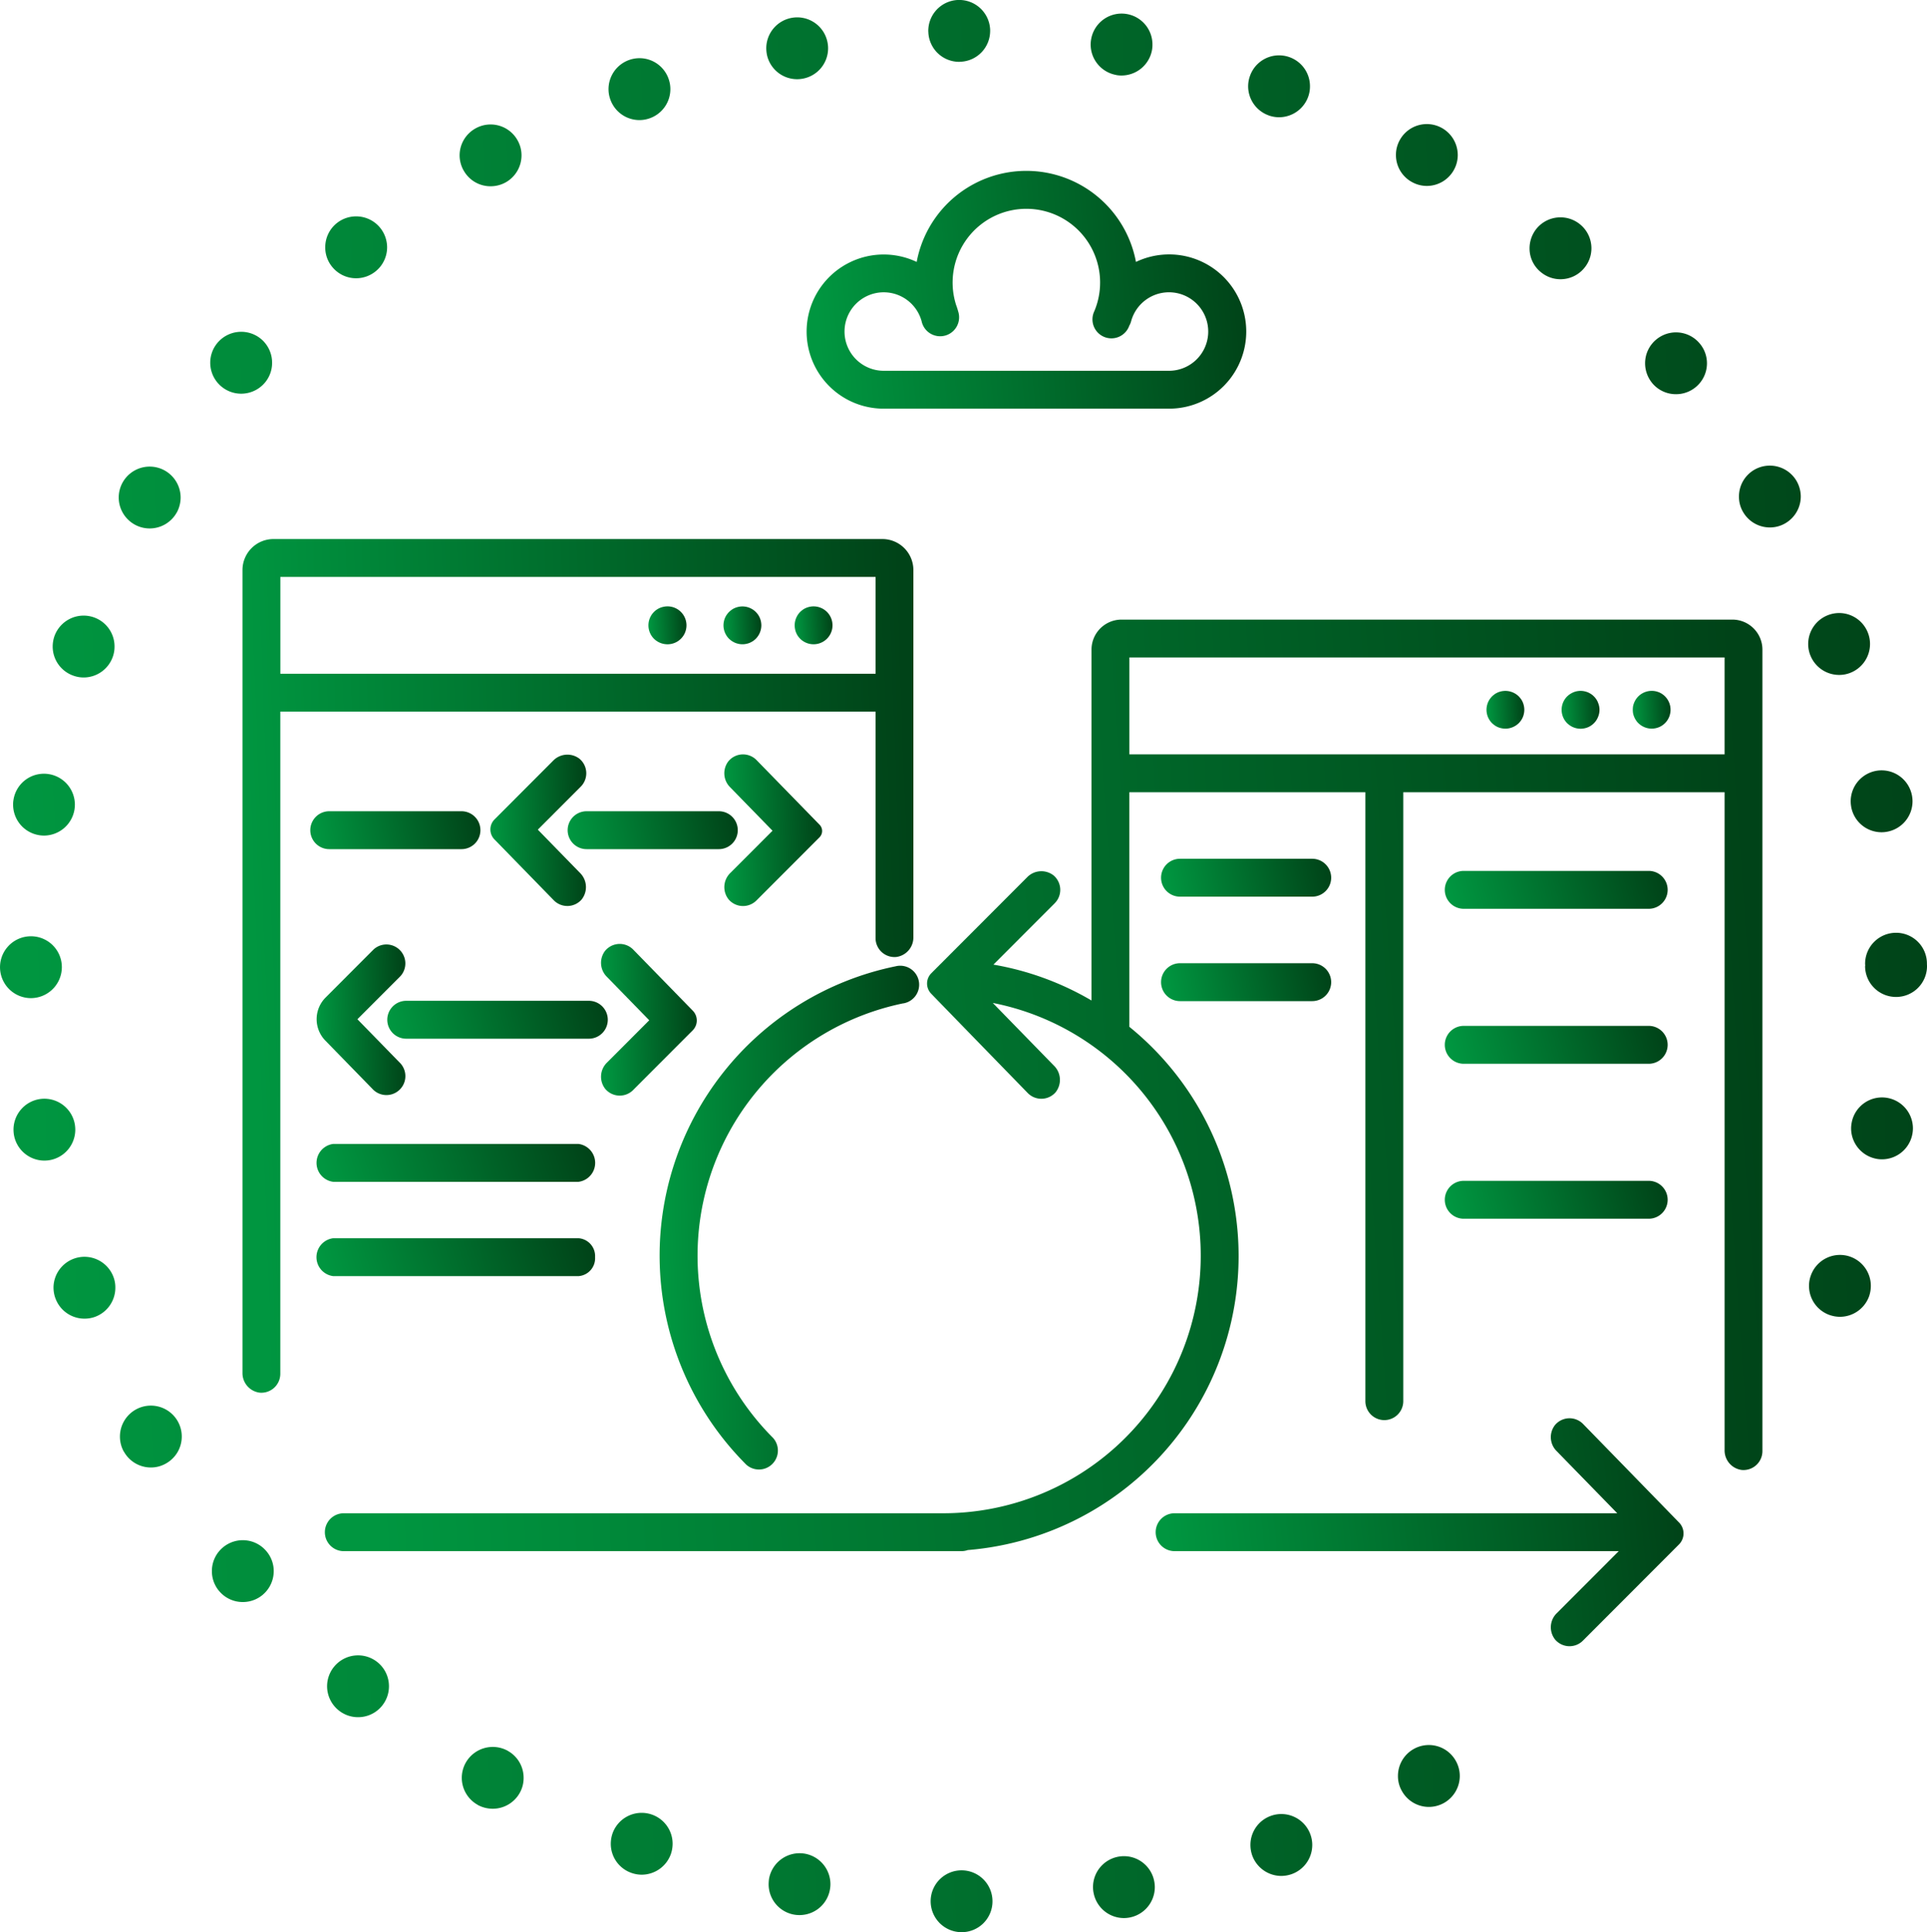 <svg xmlns="http://www.w3.org/2000/svg" xmlns:xlink="http://www.w3.org/1999/xlink" width="203.362" height="203.869" viewBox="0 0 203.362 203.869">
  <defs>
    <linearGradient id="linear-gradient" x1="0.02" y1="0.545" x2="1" y2="0.5" gradientUnits="objectBoundingBox">
      <stop offset="0" stop-color="#009640"/>
      <stop offset="1" stop-color="#004318"/>
    </linearGradient>
  </defs>
  <g id="Groupe_155" data-name="Groupe 155" transform="translate(-476.098 -151.573)">
    <path id="Tracé_346" data-name="Tracé 346" d="M577.579,355.442Zm-3.267-3.258a3.263,3.263,0,0,1,3.267-3.267h0a3.261,3.261,0,0,1,3.258,3.267h0a3.248,3.248,0,0,1-3.258,3.258h0A3.267,3.267,0,0,1,574.312,352.184Zm17.186-.93a3.292,3.292,0,0,1-.052-.582h0a3.262,3.262,0,0,1,2.7-3.2h0a3.254,3.254,0,0,1,3.771,2.65h0a3.269,3.269,0,0,1,.052.573h0a3.265,3.265,0,0,1-2.693,3.206h0a3.2,3.2,0,0,1-.573.052h0A3.264,3.264,0,0,1,591.5,351.254Zm-31.591,2.337a3.254,3.254,0,0,1-2.693-3.2h0a4.375,4.375,0,0,1,.043-.582h0a3.274,3.274,0,0,1,3.779-2.65h0a3.271,3.271,0,0,1,2.7,3.206h0a3.2,3.2,0,0,1-.052.573h0a3.256,3.256,0,0,1-3.206,2.7h0A3.2,3.2,0,0,1,559.907,353.591Zm48.343-6.238a3.34,3.34,0,0,1-.191-1.121h0a3.254,3.254,0,0,1,2.146-3.058h0a3.26,3.26,0,0,1,4.179,1.946h0a3.216,3.216,0,0,1,.2,1.121h0a3.269,3.269,0,0,1-2.146,3.067h0a3.39,3.39,0,0,1-1.121.2h0A3.273,3.273,0,0,1,608.25,347.353Zm-65.494,1.842a3.249,3.249,0,0,1-2.2-3.093h0a3.418,3.418,0,0,1,.174-1.051h0a3.264,3.264,0,0,1,4.144-2.024h0a3.257,3.257,0,0,1,2.207,3.1h0a3.407,3.407,0,0,1-.174,1.043h0a3.277,3.277,0,0,1-3.093,2.207h0A3.278,3.278,0,0,1,542.756,349.195Zm-16.239-7.177v-.009h0a3.267,3.267,0,0,1-1.686-2.841h0a3.283,3.283,0,0,1,.408-1.59h0a3.276,3.276,0,0,1,4.44-1.277h-.009a3.242,3.242,0,0,1,1.686,2.841h0a3.179,3.179,0,0,1-.4,1.59h0a3.269,3.269,0,0,1-2.858,1.686h0A3.339,3.339,0,0,1,526.517,342.018Zm97.554-1.425a3.142,3.142,0,0,1-.443-1.616h0a3.257,3.257,0,0,1,1.625-2.841h0a3.254,3.254,0,0,1,4.457,1.19h0a3.245,3.245,0,0,1,.443,1.625h0a3.272,3.272,0,0,1-1.625,2.832h0a3.275,3.275,0,0,1-1.633.443h0A3.256,3.256,0,0,1,624.071,340.593Zm-112.264-8.584a3.262,3.262,0,0,1-1.19-2.52h0a3.254,3.254,0,0,1,.747-2.068h0a3.267,3.267,0,0,1,4.6-.443h0a3.253,3.253,0,0,1,1.182,2.52h0a3.246,3.246,0,0,1-.747,2.077h0a3.236,3.236,0,0,1-2.511,1.182h0A3.229,3.229,0,0,1,511.808,332.009Zm-12.6-12.581a3.229,3.229,0,0,1-.747-2.077h0a3.238,3.238,0,0,1,1.182-2.52h0a3.256,3.256,0,0,1,4.588.434h0a3.233,3.233,0,0,1,.756,2.068h0a3.27,3.27,0,0,1-1.182,2.528h0a3.251,3.251,0,0,1-2.085.747h0A3.236,3.236,0,0,1,499.209,319.428Zm-10.035-14.692h-.009a3.283,3.283,0,0,1-.408-1.59h0a3.264,3.264,0,0,1,1.677-2.85h0a3.26,3.26,0,0,1,4.44,1.268h0a3.251,3.251,0,0,1,.408,1.581h0a3.254,3.254,0,0,1-1.677,2.85h0a3.169,3.169,0,0,1-1.581.417h0A3.254,3.254,0,0,1,489.174,304.736Zm-7.246-16.23h0a3.353,3.353,0,0,1-.182-1.086h0a3.269,3.269,0,0,1,2.2-3.058h0a3.265,3.265,0,0,1,4.153,2.016h0a3.126,3.126,0,0,1,.174,1.043h0a3.271,3.271,0,0,1-2.189,3.111h0a3.277,3.277,0,0,1-1.069.174h0A3.258,3.258,0,0,1,481.928,288.506Zm187.228,1.807a3.257,3.257,0,0,1-2.146-3.058h0a3.166,3.166,0,0,1,.2-1.121h0a3.262,3.262,0,0,1,4.18-1.955h0a3.266,3.266,0,0,1,2.146,3.058h0a3.428,3.428,0,0,1-.191,1.129h0a3.281,3.281,0,0,1-3.076,2.146h0A3.342,3.342,0,0,1,669.156,290.313ZM477.566,271.3a3.753,3.753,0,0,1-.043-.539h0a3.267,3.267,0,0,1,2.728-3.215h0A3.263,3.263,0,0,1,484,270.234h0a3.752,3.752,0,0,1,.043.539h0a3.267,3.267,0,0,1-2.728,3.215h0a3.753,3.753,0,0,1-.539.043h0A3.267,3.267,0,0,1,477.566,271.3Zm196.585,2.546a3.271,3.271,0,0,1-2.7-3.2h0a3.2,3.2,0,0,1,.052-.573h0a3.254,3.254,0,0,1,3.771-2.659h0a3.27,3.27,0,0,1,2.7,3.2h0a3.3,3.3,0,0,1-.052.582h0a3.265,3.265,0,0,1-3.206,2.7h0A3.1,3.1,0,0,1,674.152,273.848ZM476.1,253.63a3.261,3.261,0,0,1,3.258-3.267h0a3.254,3.254,0,0,1,3.267,3.249h0a3.274,3.274,0,0,1-3.258,3.276h0A3.267,3.267,0,0,1,476.1,253.63Zm196.828-.122h.009v-.1h0c0-.052-.009-.1-.009-.148h0a3.267,3.267,0,0,1,3.258-3.267h0a3.254,3.254,0,0,1,3.267,3.249h0v.009h0v.1h0a.94.94,0,0,1,.009.156h0a3.261,3.261,0,0,1-3.267,3.258h0A3.267,3.267,0,0,1,672.926,253.509Zm-192.71-13.815a3.261,3.261,0,0,1-2.737-3.215h0a2.73,2.73,0,0,1,.043-.53h0a3.252,3.252,0,0,1,3.745-2.693h0A3.267,3.267,0,0,1,484,236.462h0a3.756,3.756,0,0,1-.043.539h0a3.277,3.277,0,0,1-3.223,2.737h0A3.519,3.519,0,0,1,480.216,239.694Zm191.242-3a3.373,3.373,0,0,1-.052-.582h0a3.27,3.27,0,0,1,2.693-3.206h0a3.261,3.261,0,0,1,3.779,2.641h0a3.373,3.373,0,0,1,.052.582h0a3.27,3.27,0,0,1-2.694,3.206h0a3.2,3.2,0,0,1-.573.052h0A3.257,3.257,0,0,1,671.458,236.7ZM483.865,222.873a3.257,3.257,0,0,1-2.207-3.093h0a3.417,3.417,0,0,1,.174-1.051h0a3.273,3.273,0,0,1,4.153-2.024h0a3.249,3.249,0,0,1,2.2,3.093h0a3.176,3.176,0,0,1-.174,1.051h0a3.27,3.27,0,0,1-3.084,2.207h0A3.2,3.2,0,0,1,483.865,222.873Zm183.257-2.224a3.217,3.217,0,0,1-.2-1.121h0a3.261,3.261,0,0,1,2.137-3.067h0a3.254,3.254,0,0,1,4.188,1.938h0a3.181,3.181,0,0,1,.2,1.121h0a3.269,3.269,0,0,1-2.137,3.067h0a3.182,3.182,0,0,1-1.121.2h0A3.269,3.269,0,0,1,667.123,220.649Zm-176.81-13.728a3.277,3.277,0,0,1-1.686-2.841h0a3.283,3.283,0,0,1,.408-1.59h0a3.269,3.269,0,0,1,4.44-1.277h0a3.277,3.277,0,0,1,1.686,2.841h0a3.341,3.341,0,0,1-.408,1.6v-.009a3.269,3.269,0,0,1-2.858,1.686h0A3.251,3.251,0,0,1,490.312,206.921Zm169.746-1.312a3.181,3.181,0,0,1-.443-1.625h0a3.257,3.257,0,0,1,1.616-2.841h0a3.271,3.271,0,0,1,4.466,1.182h0a3.329,3.329,0,0,1,.443,1.616h0a3.275,3.275,0,0,1-1.625,2.841h0a3.188,3.188,0,0,1-1.633.443h0A3.257,3.257,0,0,1,660.059,205.609Zm-9.583-13.6h0a3.285,3.285,0,0,1-.765-2.1h0a3.244,3.244,0,0,1,1.156-2.494h0a3.256,3.256,0,0,1,4.6.391h0a3.231,3.231,0,0,1,.773,2.1h0a3.253,3.253,0,0,1-1.164,2.494h0a3.251,3.251,0,0,1-2.1.765h0A3.244,3.244,0,0,1,650.475,192.012Zm-151,.356a3.262,3.262,0,0,1-1.19-2.52h0a3.246,3.246,0,0,1,.747-2.077h0a3.274,3.274,0,0,1,4.6-.443h0a3.266,3.266,0,0,1,1.182,2.52h0a3.236,3.236,0,0,1-.739,2.077h0a3.275,3.275,0,0,1-2.52,1.19h0A3.246,3.246,0,0,1,499.479,192.368Zm139.215-12.094a3.2,3.2,0,0,1-1.173-2.485h0a3.3,3.3,0,0,1,.756-2.111h0a3.264,3.264,0,0,1,4.6-.408h0a3.258,3.258,0,0,1,1.173,2.485h0a3.244,3.244,0,0,1-.765,2.111h0a3.238,3.238,0,0,1-2.5,1.173h0A3.223,3.223,0,0,1,638.694,180.274Zm-127.521-.521a3.206,3.206,0,0,1-.747-2.068h0a3.247,3.247,0,0,1,1.173-2.528h0a3.272,3.272,0,0,1,4.6.426h0a3.3,3.3,0,0,1,.756,2.077h0a3.253,3.253,0,0,1-1.182,2.52h0a3.261,3.261,0,0,1-2.085.756h0A3.236,3.236,0,0,1,511.173,179.752Zm13.849-10.2a3.294,3.294,0,0,1-.417-1.59h0a3.259,3.259,0,0,1,1.686-2.841h0a3.253,3.253,0,0,1,4.431,1.26h0a3.2,3.2,0,0,1,.417,1.59h0a3.272,3.272,0,0,1-1.677,2.85h0a3.283,3.283,0,0,1-1.59.408h0A3.237,3.237,0,0,1,525.023,169.552Zm100.03,1.2a3.251,3.251,0,0,1-1.633-2.832h0a3.225,3.225,0,0,1,.434-1.616h0a3.257,3.257,0,0,1,4.457-1.2h0a3.27,3.27,0,0,1,1.633,2.832h0a3.226,3.226,0,0,1-.434,1.616h0a3.27,3.27,0,0,1-2.832,1.642h0A3.244,3.244,0,0,1,625.053,170.751ZM540.5,162.045a3.168,3.168,0,0,1-.182-1.086h0a3.268,3.268,0,0,1,2.2-3.067h0a3.252,3.252,0,0,1,4.144,2.016h0a3.2,3.2,0,0,1,.182,1.086h0a3.26,3.26,0,0,1-2.2,3.067h0a3.251,3.251,0,0,1-1.069.182h0A3.259,3.259,0,0,1,540.5,162.045Zm69.473,1.7a3.267,3.267,0,0,1-2.155-3.05h0a3.231,3.231,0,0,1,.2-1.13h0a3.254,3.254,0,0,1,4.179-1.955h0a3.249,3.249,0,0,1,2.146,3.058h0a3.169,3.169,0,0,1-.191,1.121h0a3.273,3.273,0,0,1-3.067,2.155h0A3.3,3.3,0,0,1,609.97,163.748Zm-52.956-6.5a3.367,3.367,0,0,1-.052-.582h0a3.264,3.264,0,0,1,2.685-3.206h0a3.257,3.257,0,0,1,3.788,2.641h0a3.191,3.191,0,0,1,.052.573h0a3.257,3.257,0,0,1-2.693,3.206h0a3.2,3.2,0,0,1-.573.052h0A3.257,3.257,0,0,1,557.014,157.249Zm36.891,2.242a3.271,3.271,0,0,1-2.711-3.2h0a3.275,3.275,0,0,1,.052-.573h0a3.262,3.262,0,0,1,3.771-2.659h0a3.257,3.257,0,0,1,2.7,3.2h0a3.245,3.245,0,0,1-.043.573h0a3.273,3.273,0,0,1-3.215,2.711h0A3.012,3.012,0,0,1,593.9,159.491Zm-19.836-4.527a.536.536,0,0,1-.009-.122h0a3.264,3.264,0,0,1,3.128-3.267h0a3.269,3.269,0,0,1,3.4,3.128h0v.122h0a3.258,3.258,0,0,1-3.128,3.267h0c-.043,0-.087.009-.139.009h0A3.256,3.256,0,0,1,574.069,154.964Z" transform="translate(0 0)" fill="url(#linear-gradient)"/>
    <g id="Groupe_154" data-name="Groupe 154" transform="translate(501.688 169.601)">
      <path id="Tracé_347" data-name="Tracé 347" d="M581.921,272.83a2,2,0,1,0-.8-3.915,31.164,31.164,0,0,0-16.775,51.515q.49.537,1,1.051a2,2,0,0,0,2.828-2.824q-.45-.448-.876-.918a27.389,27.389,0,0,1-2.435-3.1,27.184,27.184,0,0,1,17.055-41.814Z" transform="translate(-512.198 -184.986)" fill="url(#linear-gradient)"/>
      <path id="Tracé_348" data-name="Tracé 348" d="M661.576,324.41a2,2,0,0,0-2.967.117,2.075,2.075,0,0,0,.184,2.753l6.388,6.55H618.47a2,2,0,1,0,0,4h46.866l-6.519,6.527a2.081,2.081,0,0,0-.192,2.8,2,2,0,0,0,2.934.115l10.135-10.148a1.647,1.647,0,0,0,.014-2.314Z" transform="translate(-520.099 -192.191)" fill="url(#linear-gradient)"/>
      <path id="Tracé_349" data-name="Tracé 349" d="M542.268,243.871,536.1,250.05a1.5,1.5,0,0,0-.012,2.108l6.265,6.426a2,2,0,0,0,2.929-.073,2.1,2.1,0,0,0-.168-2.821l-4.425-4.537a.031.031,0,0,1,0-.043l4.509-4.515a2,2,0,0,0-.135-2.947A2.094,2.094,0,0,0,542.268,243.871Z" transform="translate(-509.5 -181.62)" fill="url(#linear-gradient)"/>
      <path id="Tracé_350" data-name="Tracé 350" d="M564.721,255.686a2.082,2.082,0,0,0-.192,2.8,2,2,0,0,0,2.934.115l6.661-6.67a.94.94,0,0,0,.008-1.32l-6.653-6.822a2,2,0,0,0-2.967.116,2.075,2.075,0,0,0,.184,2.753l4.469,4.583Z" transform="translate(-513.227 -181.616)" fill="url(#linear-gradient)"/>
      <path id="Tracé_351" data-name="Tracé 351" d="M572.361,235.248v23.895a2,2,0,0,0,2.2,1.988,2.077,2.077,0,0,0,1.792-2.1V220.309a3.274,3.274,0,0,0-3.274-3.274H508.825a3.274,3.274,0,0,0-3.274,3.274V305a2.077,2.077,0,0,0,1.792,2.1,2,2,0,0,0,2.2-1.988V235.248Zm0-14.217v10.22H509.548v-10.22Z" transform="translate(-505.551 -178.187)" fill="url(#linear-gradient)"/>
      <path id="Tracé_352" data-name="Tracé 352" d="M529.742,250.09H515.789a2,2,0,0,0,0,4h13.953a2,2,0,0,0,0-4Z" transform="translate(-506.632 -182.522)" fill="url(#linear-gradient)"/>
      <path id="Tracé_353" data-name="Tracé 353" d="M619.125,259.862h13.952a2,2,0,1,0,0-4H619.125a2,2,0,0,0,0,4Z" transform="translate(-520.185 -183.28)" fill="url(#linear-gradient)"/>
      <path id="Tracé_354" data-name="Tracé 354" d="M619.125,272.547h13.952a2,2,0,1,0,0-4H619.125a2,2,0,0,0,0,4Z" transform="translate(-520.185 -184.943)" fill="url(#linear-gradient)"/>
      <path id="Tracé_355" data-name="Tracé 355" d="M653.589,261.335h19.518a2,2,0,1,0,0-4H653.589a2,2,0,0,0,0,4Z" transform="translate(-524.705 -183.473)" fill="url(#linear-gradient)"/>
      <path id="Tracé_356" data-name="Tracé 356" d="M653.589,280.155h19.518a2,2,0,1,0,0-4H653.589a2,2,0,0,0,0,4Z" transform="translate(-524.705 -185.941)" fill="url(#linear-gradient)"/>
      <path id="Tracé_357" data-name="Tracé 357" d="M653.589,298.974h19.518a2,2,0,1,0,0-4H653.589a2,2,0,0,0,0,4Z" transform="translate(-524.705 -188.41)" fill="url(#linear-gradient)"/>
      <path id="Tracé_358" data-name="Tracé 358" d="M516.31,294.493h25.879a2.016,2.016,0,0,0,0-4H516.31a2.016,2.016,0,0,0,0,4Z" transform="translate(-506.732 -187.822)" fill="url(#linear-gradient)"/>
      <path id="Tracé_359" data-name="Tracé 359" d="M543.942,303.944a1.887,1.887,0,0,0-1.752-2H516.31a2.015,2.015,0,0,0,0,4h25.879A1.887,1.887,0,0,0,543.942,303.944Z" transform="translate(-506.732 -189.324)" fill="url(#linear-gradient)"/>
      <path id="Tracé_360" data-name="Tracé 360" d="M547.047,250.09a2,2,0,0,0,0,4H561a2,2,0,1,0,0-4Z" transform="translate(-510.731 -182.522)" fill="url(#linear-gradient)"/>
      <path id="Tracé_361" data-name="Tracé 361" d="M523.392,269.615a2,2,0,0,0-2.828-2.824l-5.068,5.076a3.236,3.236,0,0,0-.027,4.528l5.078,5.209a2,2,0,0,0,2.861-2.791l-4.547-4.662Z" transform="translate(-506.732 -184.636)" fill="url(#linear-gradient)"/>
      <path id="Tracé_362" data-name="Tracé 362" d="M552.488,281.62l6.284-6.293a1.478,1.478,0,0,0,.012-2.078l-6.28-6.441a2,2,0,0,0-2.967.116,2.076,2.076,0,0,0,.184,2.754l4.469,4.582-4.445,4.449a2.081,2.081,0,0,0-.192,2.8,2,2,0,0,0,2.934.115Z" transform="translate(-511.262 -184.636)" fill="url(#linear-gradient)"/>
      <path id="Tracé_363" data-name="Tracé 363" d="M523.139,275.111a2,2,0,0,0,2,2H544.41a2,2,0,0,0,0-4H525.136A2,2,0,0,0,523.139,275.111Z" transform="translate(-507.858 -185.542)" fill="url(#linear-gradient)"/>
      <g id="Groupe_153" data-name="Groupe 153" transform="translate(42.836 45.956)">
        <path id="Tracé_364" data-name="Tracé 364" d="M556.851,229.213a2,2,0,1,0-.391-3.957,2.082,2.082,0,0,0-.376.112,2.016,2.016,0,0,0-.343.184,1.825,1.825,0,0,0-.3.248,2.008,2.008,0,0,0,0,2.829A2.039,2.039,0,0,0,556.851,229.213Z" transform="translate(-554.853 -225.216)" fill="url(#linear-gradient)"/>
        <path id="Tracé_365" data-name="Tracé 365" d="M564.865,228.876a2.833,2.833,0,0,0,.343.184,2.179,2.179,0,0,0,.376.111,1.9,1.9,0,0,0,.783,0,2,2,0,0,0,.375-.111,2.911,2.911,0,0,0,.344-.184,2.272,2.272,0,0,0,.3-.248,2.037,2.037,0,0,0,.584-1.414,2.228,2.228,0,0,0-.04-.392,2.081,2.081,0,0,0-.112-.375,2.023,2.023,0,0,0-.184-.344,2.141,2.141,0,0,0-.248-.3,2.007,2.007,0,0,0-1.805-.544,2.264,2.264,0,0,0-.376.112,1.986,1.986,0,0,0-.343.184,2.811,2.811,0,0,0-.3.248,2.271,2.271,0,0,0-.248.3,1.923,1.923,0,0,0-.3.719,2.139,2.139,0,0,0-.04.392,2.036,2.036,0,0,0,.583,1.414A2.918,2.918,0,0,0,564.865,228.876Z" transform="translate(-556.05 -225.216)" fill="url(#linear-gradient)"/>
        <path id="Tracé_366" data-name="Tracé 366" d="M572.767,227.974a2.492,2.492,0,0,0,.183.352,2.984,2.984,0,0,0,.248.3,2,2,0,0,0,2.83-2.829,2.01,2.01,0,0,0-1.806-.544,2.281,2.281,0,0,0-.375.112,2.026,2.026,0,0,0-.344.184,2.9,2.9,0,0,0-.3.248,2.036,2.036,0,0,0-.583,1.414,2.139,2.139,0,0,0,.04.392A1.929,1.929,0,0,0,572.767,227.974Z" transform="translate(-557.183 -225.216)" fill="url(#linear-gradient)"/>
      </g>
      <path id="Tracé_367" data-name="Tracé 367" d="M664.1,226.819H599.634a3.17,3.17,0,0,0-3.17,3.17v37.017a30.7,30.7,0,0,0-10.351-3.784l6.469-6.477a2,2,0,0,0-.135-2.947,2.094,2.094,0,0,0-2.792.222l-10.092,10.106a1.539,1.539,0,0,0-.019,2.163c2.794,2.883,10.194,10.485,10.194,10.485a2,2,0,0,0,2.928-.072,2.1,2.1,0,0,0-.168-2.821l-6.453-6.617a27.177,27.177,0,0,1-5.224,53.846H517.558a2,2,0,1,0,0,4h65.2a1.983,1.983,0,0,0,.645-.116,31.13,31.13,0,0,0,17.055-55.211V245.031h24.908v64.25a2,2,0,0,0,4,0v-64.25h33.91V314.44a2.076,2.076,0,0,0,1.792,2.1,2,2,0,0,0,2.2-1.988V229.989A3.17,3.17,0,0,0,664.1,226.819Zm-63.639,14.216v-10.22h62.814v10.22Z" transform="translate(-506.864 -179.47)" fill="url(#linear-gradient)"/>
      <path id="Tracé_368" data-name="Tracé 368" d="M582.212,197.414h30.1a8.137,8.137,0,1,0-3.483-15.482,11.771,11.771,0,0,0-23.141,0,8.133,8.133,0,1,0-3.48,15.483Zm0-12.277a4.144,4.144,0,0,1,4,3.066,2,2,0,1,0,3.86-1.033c-.063-.236-.138-.467-.222-.694a7.782,7.782,0,1,1,14.584.656,2,2,0,1,0,3.68,1.557c0-.01.007-.019.011-.03a1.987,1.987,0,0,0,.189-.452,4.141,4.141,0,1,1,4,5.21h-30.1a4.14,4.14,0,1,1,0-8.281Z" transform="translate(-514.538 -172.323)" fill="url(#linear-gradient)"/>
      <path id="Tracé_369" data-name="Tracé 369" d="M660.491,236.7a2.022,2.022,0,0,0-.183-.344,3.008,3.008,0,0,0-.248-.3,2.031,2.031,0,0,0-1.806-.544,2.085,2.085,0,0,0-.376.112,2.05,2.05,0,0,0-.343.184,2.792,2.792,0,0,0-.3.248,2.879,2.879,0,0,0-.247.3,2.672,2.672,0,0,0-.184.344,2.2,2.2,0,0,0-.112.375,1.94,1.94,0,0,0,0,.784,2,2,0,0,0,.112.375,2.6,2.6,0,0,0,.184.343,2.207,2.207,0,0,0,.247.3,3.014,3.014,0,0,0,.3.248,2.048,2.048,0,0,0,.343.184,2.013,2.013,0,0,0,.376.111,2.142,2.142,0,0,0,.391.041,2.039,2.039,0,0,0,1.415-.584,2.282,2.282,0,0,0,.248-.3,1.981,1.981,0,0,0,.183-.343,1.947,1.947,0,0,0,.112-.375,1.946,1.946,0,0,0,0-.784A2.127,2.127,0,0,0,660.491,236.7Z" transform="translate(-525.368 -180.605)" fill="url(#linear-gradient)"/>
      <path id="Tracé_370" data-name="Tracé 370" d="M669.616,236.7a2.012,2.012,0,0,0-.183-.344,2.151,2.151,0,0,0-.248-.3,1.771,1.771,0,0,0-.3-.248,2.309,2.309,0,0,0-.343-.184,2.1,2.1,0,0,0-.376-.112,1.98,1.98,0,0,0-1.15.112,2.31,2.31,0,0,0-.344.184,2.274,2.274,0,0,0-.312.248,2.008,2.008,0,0,0,0,2.829,2.417,2.417,0,0,0,.312.248,1.764,1.764,0,0,0,.344.184,2.092,2.092,0,0,0,.367.111,2.209,2.209,0,0,0,.392.041,2.065,2.065,0,0,0,.391-.041,2.034,2.034,0,0,0,.376-.111,1.762,1.762,0,0,0,.343-.184,1.859,1.859,0,0,0,.3-.248,1.757,1.757,0,0,0,.248-.3,2.161,2.161,0,0,0,.3-.719,1.914,1.914,0,0,0-.12-1.159Z" transform="translate(-526.565 -180.605)" fill="url(#linear-gradient)"/>
      <path id="Tracé_371" data-name="Tracé 371" d="M677.823,236.053a1.778,1.778,0,0,0-.3-.248,1.736,1.736,0,0,0-.343-.184,2.1,2.1,0,0,0-.375-.112,2.014,2.014,0,0,0-1.8.544,2.1,2.1,0,0,0-.248.3,2.023,2.023,0,0,0-.184.344,2.235,2.235,0,0,0-.12.375,2.4,2.4,0,0,0,0,.784,2.027,2.027,0,0,0,.12.375,1.982,1.982,0,0,0,.184.343,1.718,1.718,0,0,0,.248.3,2.018,2.018,0,0,0,1.407.584,2.079,2.079,0,0,0,.392-.041,2.023,2.023,0,0,0,.375-.111,1.734,1.734,0,0,0,.343-.184,1.866,1.866,0,0,0,.3-.248,1.8,1.8,0,0,0,.248-.3,2.046,2.046,0,0,0,.184-.343,2.006,2.006,0,0,0,.111-.375,1.623,1.623,0,0,0,.04-.392A2,2,0,0,0,677.823,236.053Z" transform="translate(-527.698 -180.605)" fill="url(#linear-gradient)"/>
    </g>
  </g>
</svg>
